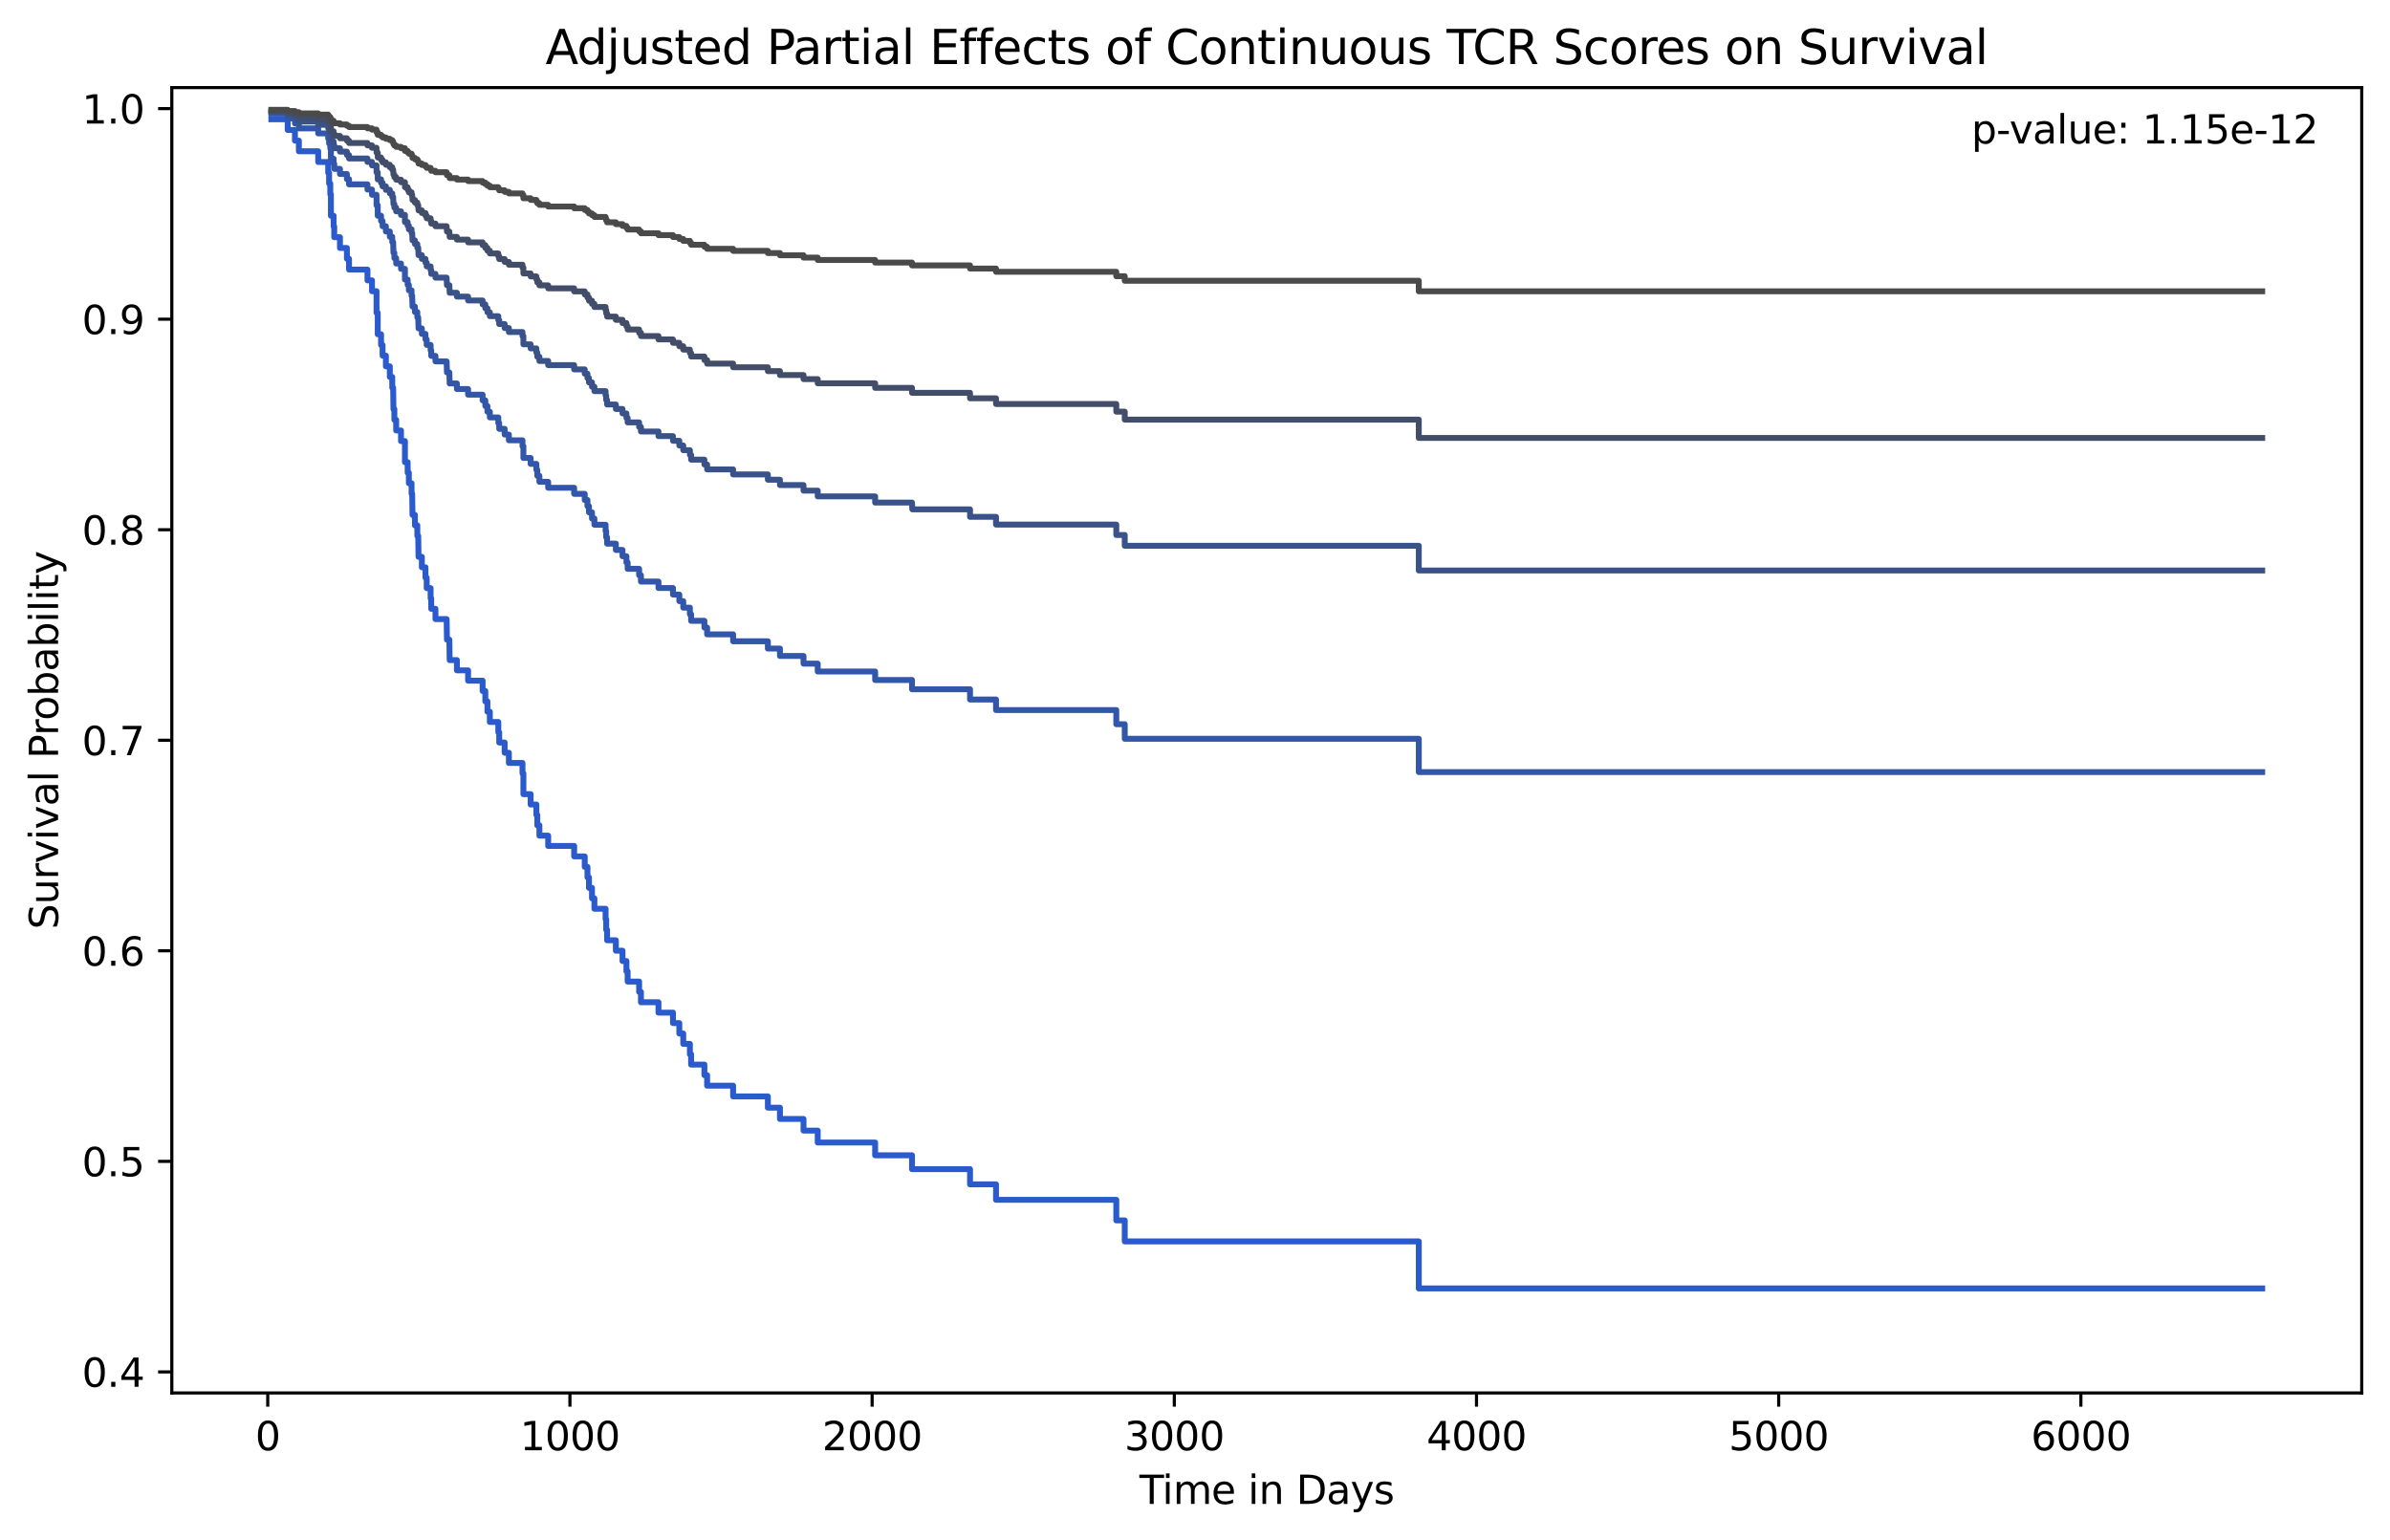 <?xml version="1.0" encoding="utf-8" standalone="no"?>
<!DOCTYPE svg PUBLIC "-//W3C//DTD SVG 1.1//EN"
  "http://www.w3.org/Graphics/SVG/1.1/DTD/svg11.dtd">
<svg xmlns:xlink="http://www.w3.org/1999/xlink" width="608.981pt" height="392.514pt" viewBox="0 0 608.981 392.514" xmlns="http://www.w3.org/2000/svg" version="1.1">
 <defs>
  <style type="text/css">*{stroke-linejoin: round; stroke-linecap: butt}</style>
 </defs>
 <g id="figure_1">
  <g id="patch_1">
   <path d="M 0 392.514 
L 608.981 392.514 
L 608.981 0 
L 0 0 
z
" style="fill: #ffffff"/>
  </g>
  <g id="axes_1">
   <g id="patch_2">
    <path d="M 43.781 354.958 
L 601.781 354.958 
L 601.781 22.318 
L 43.781 22.318 
z
" style="fill: #ffffff"/>
   </g>
   <g id="matplotlib.axis_1">
    <g id="xtick_1">
     <g id="line2d_1">
      <defs>
       <path id="m50cca0b73b" d="M 0 0 
L 0 3.5 
" style="stroke: #000000; stroke-width: 0.8"/>
      </defs>
      <g>
       <use xlink:href="#m50cca0b73b" x="68.221" y="354.958" style="stroke: #000000; stroke-width: 0.8"/>
      </g>
     </g>
     <g id="text_1">
      <!-- 0 -->
      <g transform="translate(65.04 369.557) scale(0.1 -0.1)">
       <defs>
        <path id="DejaVuSans-30" d="M 2034 4250 
Q 1547 4250 1301 3770 
Q 1056 3291 1056 2328 
Q 1056 1369 1301 889 
Q 1547 409 2034 409 
Q 2525 409 2770 889 
Q 3016 1369 3016 2328 
Q 3016 3291 2770 3770 
Q 2525 4250 2034 4250 
z
M 2034 4750 
Q 2819 4750 3233 4129 
Q 3647 3509 3647 2328 
Q 3647 1150 3233 529 
Q 2819 -91 2034 -91 
Q 1250 -91 836 529 
Q 422 1150 422 2328 
Q 422 3509 836 4129 
Q 1250 4750 2034 4750 
z
" transform="scale(0.016)"/>
       </defs>
       <use xlink:href="#DejaVuSans-30"/>
      </g>
     </g>
    </g>
    <g id="xtick_2">
     <g id="line2d_2">
      <g>
       <use xlink:href="#m50cca0b73b" x="145.22" y="354.958" style="stroke: #000000; stroke-width: 0.8"/>
      </g>
     </g>
     <g id="text_2">
      <!-- 1000 -->
      <g transform="translate(132.495 369.557) scale(0.1 -0.1)">
       <defs>
        <path id="DejaVuSans-31" d="M 794 531 
L 1825 531 
L 1825 4091 
L 703 3866 
L 703 4441 
L 1819 4666 
L 2450 4666 
L 2450 531 
L 3481 531 
L 3481 0 
L 794 0 
L 794 531 
z
" transform="scale(0.016)"/>
       </defs>
       <use xlink:href="#DejaVuSans-31"/>
       <use xlink:href="#DejaVuSans-30" x="63.623"/>
       <use xlink:href="#DejaVuSans-30" x="127.246"/>
       <use xlink:href="#DejaVuSans-30" x="190.869"/>
      </g>
     </g>
    </g>
    <g id="xtick_3">
     <g id="line2d_3">
      <g>
       <use xlink:href="#m50cca0b73b" x="222.22" y="354.958" style="stroke: #000000; stroke-width: 0.8"/>
      </g>
     </g>
     <g id="text_3">
      <!-- 2000 -->
      <g transform="translate(209.495 369.557) scale(0.1 -0.1)">
       <defs>
        <path id="DejaVuSans-32" d="M 1228 531 
L 3431 531 
L 3431 0 
L 469 0 
L 469 531 
Q 828 903 1448 1529 
Q 2069 2156 2228 2338 
Q 2531 2678 2651 2914 
Q 2772 3150 2772 3378 
Q 2772 3750 2511 3984 
Q 2250 4219 1831 4219 
Q 1534 4219 1204 4116 
Q 875 4013 500 3803 
L 500 4441 
Q 881 4594 1212 4672 
Q 1544 4750 1819 4750 
Q 2544 4750 2975 4387 
Q 3406 4025 3406 3419 
Q 3406 3131 3298 2873 
Q 3191 2616 2906 2266 
Q 2828 2175 2409 1742 
Q 1991 1309 1228 531 
z
" transform="scale(0.016)"/>
       </defs>
       <use xlink:href="#DejaVuSans-32"/>
       <use xlink:href="#DejaVuSans-30" x="63.623"/>
       <use xlink:href="#DejaVuSans-30" x="127.246"/>
       <use xlink:href="#DejaVuSans-30" x="190.869"/>
      </g>
     </g>
    </g>
    <g id="xtick_4">
     <g id="line2d_4">
      <g>
       <use xlink:href="#m50cca0b73b" x="299.219" y="354.958" style="stroke: #000000; stroke-width: 0.8"/>
      </g>
     </g>
     <g id="text_4">
      <!-- 3000 -->
      <g transform="translate(286.494 369.557) scale(0.1 -0.1)">
       <defs>
        <path id="DejaVuSans-33" d="M 2597 2516 
Q 3050 2419 3304 2112 
Q 3559 1806 3559 1356 
Q 3559 666 3084 287 
Q 2609 -91 1734 -91 
Q 1441 -91 1130 -33 
Q 819 25 488 141 
L 488 750 
Q 750 597 1062 519 
Q 1375 441 1716 441 
Q 2309 441 2620 675 
Q 2931 909 2931 1356 
Q 2931 1769 2642 2001 
Q 2353 2234 1838 2234 
L 1294 2234 
L 1294 2753 
L 1863 2753 
Q 2328 2753 2575 2939 
Q 2822 3125 2822 3475 
Q 2822 3834 2567 4026 
Q 2313 4219 1838 4219 
Q 1578 4219 1281 4162 
Q 984 4106 628 3988 
L 628 4550 
Q 988 4650 1302 4700 
Q 1616 4750 1894 4750 
Q 2613 4750 3031 4423 
Q 3450 4097 3450 3541 
Q 3450 3153 3228 2886 
Q 3006 2619 2597 2516 
z
" transform="scale(0.016)"/>
       </defs>
       <use xlink:href="#DejaVuSans-33"/>
       <use xlink:href="#DejaVuSans-30" x="63.623"/>
       <use xlink:href="#DejaVuSans-30" x="127.246"/>
       <use xlink:href="#DejaVuSans-30" x="190.869"/>
      </g>
     </g>
    </g>
    <g id="xtick_5">
     <g id="line2d_5">
      <g>
       <use xlink:href="#m50cca0b73b" x="376.219" y="354.958" style="stroke: #000000; stroke-width: 0.8"/>
      </g>
     </g>
     <g id="text_5">
      <!-- 4000 -->
      <g transform="translate(363.494 369.557) scale(0.1 -0.1)">
       <defs>
        <path id="DejaVuSans-34" d="M 2419 4116 
L 825 1625 
L 2419 1625 
L 2419 4116 
z
M 2253 4666 
L 3047 4666 
L 3047 1625 
L 3713 1625 
L 3713 1100 
L 3047 1100 
L 3047 0 
L 2419 0 
L 2419 1100 
L 313 1100 
L 313 1709 
L 2253 4666 
z
" transform="scale(0.016)"/>
       </defs>
       <use xlink:href="#DejaVuSans-34"/>
       <use xlink:href="#DejaVuSans-30" x="63.623"/>
       <use xlink:href="#DejaVuSans-30" x="127.246"/>
       <use xlink:href="#DejaVuSans-30" x="190.869"/>
      </g>
     </g>
    </g>
    <g id="xtick_6">
     <g id="line2d_6">
      <g>
       <use xlink:href="#m50cca0b73b" x="453.218" y="354.958" style="stroke: #000000; stroke-width: 0.8"/>
      </g>
     </g>
     <g id="text_6">
      <!-- 5000 -->
      <g transform="translate(440.493 369.557) scale(0.1 -0.1)">
       <defs>
        <path id="DejaVuSans-35" d="M 691 4666 
L 3169 4666 
L 3169 4134 
L 1269 4134 
L 1269 2991 
Q 1406 3038 1543 3061 
Q 1681 3084 1819 3084 
Q 2600 3084 3056 2656 
Q 3513 2228 3513 1497 
Q 3513 744 3044 326 
Q 2575 -91 1722 -91 
Q 1428 -91 1123 -41 
Q 819 9 494 109 
L 494 744 
Q 775 591 1075 516 
Q 1375 441 1709 441 
Q 2250 441 2565 725 
Q 2881 1009 2881 1497 
Q 2881 1984 2565 2268 
Q 2250 2553 1709 2553 
Q 1456 2553 1204 2497 
Q 953 2441 691 2322 
L 691 4666 
z
" transform="scale(0.016)"/>
       </defs>
       <use xlink:href="#DejaVuSans-35"/>
       <use xlink:href="#DejaVuSans-30" x="63.623"/>
       <use xlink:href="#DejaVuSans-30" x="127.246"/>
       <use xlink:href="#DejaVuSans-30" x="190.869"/>
      </g>
     </g>
    </g>
    <g id="xtick_7">
     <g id="line2d_7">
      <g>
       <use xlink:href="#m50cca0b73b" x="530.218" y="354.958" style="stroke: #000000; stroke-width: 0.8"/>
      </g>
     </g>
     <g id="text_7">
      <!-- 6000 -->
      <g transform="translate(517.493 369.557) scale(0.1 -0.1)">
       <defs>
        <path id="DejaVuSans-36" d="M 2113 2584 
Q 1688 2584 1439 2293 
Q 1191 2003 1191 1497 
Q 1191 994 1439 701 
Q 1688 409 2113 409 
Q 2538 409 2786 701 
Q 3034 994 3034 1497 
Q 3034 2003 2786 2293 
Q 2538 2584 2113 2584 
z
M 3366 4563 
L 3366 3988 
Q 3128 4100 2886 4159 
Q 2644 4219 2406 4219 
Q 1781 4219 1451 3797 
Q 1122 3375 1075 2522 
Q 1259 2794 1537 2939 
Q 1816 3084 2150 3084 
Q 2853 3084 3261 2657 
Q 3669 2231 3669 1497 
Q 3669 778 3244 343 
Q 2819 -91 2113 -91 
Q 1303 -91 875 529 
Q 447 1150 447 2328 
Q 447 3434 972 4092 
Q 1497 4750 2381 4750 
Q 2619 4750 2861 4703 
Q 3103 4656 3366 4563 
z
" transform="scale(0.016)"/>
       </defs>
       <use xlink:href="#DejaVuSans-36"/>
       <use xlink:href="#DejaVuSans-30" x="63.623"/>
       <use xlink:href="#DejaVuSans-30" x="127.246"/>
       <use xlink:href="#DejaVuSans-30" x="190.869"/>
      </g>
     </g>
    </g>
    <g id="text_8">
     <!-- Time in Days -->
     <g transform="translate(290.334 383.235) scale(0.1 -0.1)">
      <defs>
       <path id="DejaVuSans-54" d="M -19 4666 
L 3928 4666 
L 3928 4134 
L 2272 4134 
L 2272 0 
L 1638 0 
L 1638 4134 
L -19 4134 
L -19 4666 
z
" transform="scale(0.016)"/>
       <path id="DejaVuSans-69" d="M 603 3500 
L 1178 3500 
L 1178 0 
L 603 0 
L 603 3500 
z
M 603 4863 
L 1178 4863 
L 1178 4134 
L 603 4134 
L 603 4863 
z
" transform="scale(0.016)"/>
       <path id="DejaVuSans-6d" d="M 3328 2828 
Q 3544 3216 3844 3400 
Q 4144 3584 4550 3584 
Q 5097 3584 5394 3201 
Q 5691 2819 5691 2113 
L 5691 0 
L 5113 0 
L 5113 2094 
Q 5113 2597 4934 2840 
Q 4756 3084 4391 3084 
Q 3944 3084 3684 2787 
Q 3425 2491 3425 1978 
L 3425 0 
L 2847 0 
L 2847 2094 
Q 2847 2600 2669 2842 
Q 2491 3084 2119 3084 
Q 1678 3084 1418 2786 
Q 1159 2488 1159 1978 
L 1159 0 
L 581 0 
L 581 3500 
L 1159 3500 
L 1159 2956 
Q 1356 3278 1631 3431 
Q 1906 3584 2284 3584 
Q 2666 3584 2933 3390 
Q 3200 3197 3328 2828 
z
" transform="scale(0.016)"/>
       <path id="DejaVuSans-65" d="M 3597 1894 
L 3597 1613 
L 953 1613 
Q 991 1019 1311 708 
Q 1631 397 2203 397 
Q 2534 397 2845 478 
Q 3156 559 3463 722 
L 3463 178 
Q 3153 47 2828 -22 
Q 2503 -91 2169 -91 
Q 1331 -91 842 396 
Q 353 884 353 1716 
Q 353 2575 817 3079 
Q 1281 3584 2069 3584 
Q 2775 3584 3186 3129 
Q 3597 2675 3597 1894 
z
M 3022 2063 
Q 3016 2534 2758 2815 
Q 2500 3097 2075 3097 
Q 1594 3097 1305 2825 
Q 1016 2553 972 2059 
L 3022 2063 
z
" transform="scale(0.016)"/>
       <path id="DejaVuSans-20" transform="scale(0.016)"/>
       <path id="DejaVuSans-6e" d="M 3513 2113 
L 3513 0 
L 2938 0 
L 2938 2094 
Q 2938 2591 2744 2837 
Q 2550 3084 2163 3084 
Q 1697 3084 1428 2787 
Q 1159 2491 1159 1978 
L 1159 0 
L 581 0 
L 581 3500 
L 1159 3500 
L 1159 2956 
Q 1366 3272 1645 3428 
Q 1925 3584 2291 3584 
Q 2894 3584 3203 3211 
Q 3513 2838 3513 2113 
z
" transform="scale(0.016)"/>
       <path id="DejaVuSans-44" d="M 1259 4147 
L 1259 519 
L 2022 519 
Q 2988 519 3436 956 
Q 3884 1394 3884 2338 
Q 3884 3275 3436 3711 
Q 2988 4147 2022 4147 
L 1259 4147 
z
M 628 4666 
L 1925 4666 
Q 3281 4666 3915 4102 
Q 4550 3538 4550 2338 
Q 4550 1131 3912 565 
Q 3275 0 1925 0 
L 628 0 
L 628 4666 
z
" transform="scale(0.016)"/>
       <path id="DejaVuSans-61" d="M 2194 1759 
Q 1497 1759 1228 1600 
Q 959 1441 959 1056 
Q 959 750 1161 570 
Q 1363 391 1709 391 
Q 2188 391 2477 730 
Q 2766 1069 2766 1631 
L 2766 1759 
L 2194 1759 
z
M 3341 1997 
L 3341 0 
L 2766 0 
L 2766 531 
Q 2569 213 2275 61 
Q 1981 -91 1556 -91 
Q 1019 -91 701 211 
Q 384 513 384 1019 
Q 384 1609 779 1909 
Q 1175 2209 1959 2209 
L 2766 2209 
L 2766 2266 
Q 2766 2663 2505 2880 
Q 2244 3097 1772 3097 
Q 1472 3097 1187 3025 
Q 903 2953 641 2809 
L 641 3341 
Q 956 3463 1253 3523 
Q 1550 3584 1831 3584 
Q 2591 3584 2966 3190 
Q 3341 2797 3341 1997 
z
" transform="scale(0.016)"/>
       <path id="DejaVuSans-79" d="M 2059 -325 
Q 1816 -950 1584 -1140 
Q 1353 -1331 966 -1331 
L 506 -1331 
L 506 -850 
L 844 -850 
Q 1081 -850 1212 -737 
Q 1344 -625 1503 -206 
L 1606 56 
L 191 3500 
L 800 3500 
L 1894 763 
L 2988 3500 
L 3597 3500 
L 2059 -325 
z
" transform="scale(0.016)"/>
       <path id="DejaVuSans-73" d="M 2834 3397 
L 2834 2853 
Q 2591 2978 2328 3040 
Q 2066 3103 1784 3103 
Q 1356 3103 1142 2972 
Q 928 2841 928 2578 
Q 928 2378 1081 2264 
Q 1234 2150 1697 2047 
L 1894 2003 
Q 2506 1872 2764 1633 
Q 3022 1394 3022 966 
Q 3022 478 2636 193 
Q 2250 -91 1575 -91 
Q 1294 -91 989 -36 
Q 684 19 347 128 
L 347 722 
Q 666 556 975 473 
Q 1284 391 1588 391 
Q 1994 391 2212 530 
Q 2431 669 2431 922 
Q 2431 1156 2273 1281 
Q 2116 1406 1581 1522 
L 1381 1569 
Q 847 1681 609 1914 
Q 372 2147 372 2553 
Q 372 3047 722 3315 
Q 1072 3584 1716 3584 
Q 2034 3584 2315 3537 
Q 2597 3491 2834 3397 
z
" transform="scale(0.016)"/>
      </defs>
      <use xlink:href="#DejaVuSans-54"/>
      <use xlink:href="#DejaVuSans-69" x="57.959"/>
      <use xlink:href="#DejaVuSans-6d" x="85.742"/>
      <use xlink:href="#DejaVuSans-65" x="183.154"/>
      <use xlink:href="#DejaVuSans-20" x="244.678"/>
      <use xlink:href="#DejaVuSans-69" x="276.465"/>
      <use xlink:href="#DejaVuSans-6e" x="304.248"/>
      <use xlink:href="#DejaVuSans-20" x="367.627"/>
      <use xlink:href="#DejaVuSans-44" x="399.414"/>
      <use xlink:href="#DejaVuSans-61" x="476.416"/>
      <use xlink:href="#DejaVuSans-79" x="537.695"/>
      <use xlink:href="#DejaVuSans-73" x="596.875"/>
     </g>
    </g>
   </g>
   <g id="matplotlib.axis_2">
    <g id="ytick_1">
     <g id="line2d_8">
      <defs>
       <path id="m8d92ed80b8" d="M 0 0 
L -3.5 0 
" style="stroke: #000000; stroke-width: 0.8"/>
      </defs>
      <g>
       <use xlink:href="#m8d92ed80b8" x="43.781" y="349.593" style="stroke: #000000; stroke-width: 0.8"/>
      </g>
     </g>
     <g id="text_9">
      <!-- 0.4 -->
      <g transform="translate(20.878 353.392) scale(0.1 -0.1)">
       <defs>
        <path id="DejaVuSans-2e" d="M 684 794 
L 1344 794 
L 1344 0 
L 684 0 
L 684 794 
z
" transform="scale(0.016)"/>
       </defs>
       <use xlink:href="#DejaVuSans-30"/>
       <use xlink:href="#DejaVuSans-2e" x="63.623"/>
       <use xlink:href="#DejaVuSans-34" x="95.41"/>
      </g>
     </g>
    </g>
    <g id="ytick_2">
     <g id="line2d_9">
      <g>
       <use xlink:href="#m8d92ed80b8" x="43.781" y="295.941" style="stroke: #000000; stroke-width: 0.8"/>
      </g>
     </g>
     <g id="text_10">
      <!-- 0.5 -->
      <g transform="translate(20.878 299.741) scale(0.1 -0.1)">
       <use xlink:href="#DejaVuSans-30"/>
       <use xlink:href="#DejaVuSans-2e" x="63.623"/>
       <use xlink:href="#DejaVuSans-35" x="95.41"/>
      </g>
     </g>
    </g>
    <g id="ytick_3">
     <g id="line2d_10">
      <g>
       <use xlink:href="#m8d92ed80b8" x="43.781" y="242.29" style="stroke: #000000; stroke-width: 0.8"/>
      </g>
     </g>
     <g id="text_11">
      <!-- 0.6 -->
      <g transform="translate(20.878 246.089) scale(0.1 -0.1)">
       <use xlink:href="#DejaVuSans-30"/>
       <use xlink:href="#DejaVuSans-2e" x="63.623"/>
       <use xlink:href="#DejaVuSans-36" x="95.41"/>
      </g>
     </g>
    </g>
    <g id="ytick_4">
     <g id="line2d_11">
      <g>
       <use xlink:href="#m8d92ed80b8" x="43.781" y="188.638" style="stroke: #000000; stroke-width: 0.8"/>
      </g>
     </g>
     <g id="text_12">
      <!-- 0.7 -->
      <g transform="translate(20.878 192.437) scale(0.1 -0.1)">
       <defs>
        <path id="DejaVuSans-37" d="M 525 4666 
L 3525 4666 
L 3525 4397 
L 1831 0 
L 1172 0 
L 2766 4134 
L 525 4134 
L 525 4666 
z
" transform="scale(0.016)"/>
       </defs>
       <use xlink:href="#DejaVuSans-30"/>
       <use xlink:href="#DejaVuSans-2e" x="63.623"/>
       <use xlink:href="#DejaVuSans-37" x="95.41"/>
      </g>
     </g>
    </g>
    <g id="ytick_5">
     <g id="line2d_12">
      <g>
       <use xlink:href="#m8d92ed80b8" x="43.781" y="134.987" style="stroke: #000000; stroke-width: 0.8"/>
      </g>
     </g>
     <g id="text_13">
      <!-- 0.8 -->
      <g transform="translate(20.878 138.786) scale(0.1 -0.1)">
       <defs>
        <path id="DejaVuSans-38" d="M 2034 2216 
Q 1584 2216 1326 1975 
Q 1069 1734 1069 1313 
Q 1069 891 1326 650 
Q 1584 409 2034 409 
Q 2484 409 2743 651 
Q 3003 894 3003 1313 
Q 3003 1734 2745 1975 
Q 2488 2216 2034 2216 
z
M 1403 2484 
Q 997 2584 770 2862 
Q 544 3141 544 3541 
Q 544 4100 942 4425 
Q 1341 4750 2034 4750 
Q 2731 4750 3128 4425 
Q 3525 4100 3525 3541 
Q 3525 3141 3298 2862 
Q 3072 2584 2669 2484 
Q 3125 2378 3379 2068 
Q 3634 1759 3634 1313 
Q 3634 634 3220 271 
Q 2806 -91 2034 -91 
Q 1263 -91 848 271 
Q 434 634 434 1313 
Q 434 1759 690 2068 
Q 947 2378 1403 2484 
z
M 1172 3481 
Q 1172 3119 1398 2916 
Q 1625 2713 2034 2713 
Q 2441 2713 2670 2916 
Q 2900 3119 2900 3481 
Q 2900 3844 2670 4047 
Q 2441 4250 2034 4250 
Q 1625 4250 1398 4047 
Q 1172 3844 1172 3481 
z
" transform="scale(0.016)"/>
       </defs>
       <use xlink:href="#DejaVuSans-30"/>
       <use xlink:href="#DejaVuSans-2e" x="63.623"/>
       <use xlink:href="#DejaVuSans-38" x="95.41"/>
      </g>
     </g>
    </g>
    <g id="ytick_6">
     <g id="line2d_13">
      <g>
       <use xlink:href="#m8d92ed80b8" x="43.781" y="81.335" style="stroke: #000000; stroke-width: 0.8"/>
      </g>
     </g>
     <g id="text_14">
      <!-- 0.9 -->
      <g transform="translate(20.878 85.134) scale(0.1 -0.1)">
       <defs>
        <path id="DejaVuSans-39" d="M 703 97 
L 703 672 
Q 941 559 1184 500 
Q 1428 441 1663 441 
Q 2288 441 2617 861 
Q 2947 1281 2994 2138 
Q 2813 1869 2534 1725 
Q 2256 1581 1919 1581 
Q 1219 1581 811 2004 
Q 403 2428 403 3163 
Q 403 3881 828 4315 
Q 1253 4750 1959 4750 
Q 2769 4750 3195 4129 
Q 3622 3509 3622 2328 
Q 3622 1225 3098 567 
Q 2575 -91 1691 -91 
Q 1453 -91 1209 -44 
Q 966 3 703 97 
z
M 1959 2075 
Q 2384 2075 2632 2365 
Q 2881 2656 2881 3163 
Q 2881 3666 2632 3958 
Q 2384 4250 1959 4250 
Q 1534 4250 1286 3958 
Q 1038 3666 1038 3163 
Q 1038 2656 1286 2365 
Q 1534 2075 1959 2075 
z
" transform="scale(0.016)"/>
       </defs>
       <use xlink:href="#DejaVuSans-30"/>
       <use xlink:href="#DejaVuSans-2e" x="63.623"/>
       <use xlink:href="#DejaVuSans-39" x="95.41"/>
      </g>
     </g>
    </g>
    <g id="ytick_7">
     <g id="line2d_14">
      <g>
       <use xlink:href="#m8d92ed80b8" x="43.781" y="27.683" style="stroke: #000000; stroke-width: 0.8"/>
      </g>
     </g>
     <g id="text_15">
      <!-- 1.0 -->
      <g transform="translate(20.878 31.483) scale(0.1 -0.1)">
       <use xlink:href="#DejaVuSans-31"/>
       <use xlink:href="#DejaVuSans-2e" x="63.623"/>
       <use xlink:href="#DejaVuSans-30" x="95.41"/>
      </g>
     </g>
    </g>
    <g id="text_16">
     <!-- Survival Probability -->
     <g transform="translate(14.798 236.815) rotate(-90) scale(0.1 -0.1)">
      <defs>
       <path id="DejaVuSans-53" d="M 3425 4513 
L 3425 3897 
Q 3066 4069 2747 4153 
Q 2428 4238 2131 4238 
Q 1616 4238 1336 4038 
Q 1056 3838 1056 3469 
Q 1056 3159 1242 3001 
Q 1428 2844 1947 2747 
L 2328 2669 
Q 3034 2534 3370 2195 
Q 3706 1856 3706 1288 
Q 3706 609 3251 259 
Q 2797 -91 1919 -91 
Q 1588 -91 1214 -16 
Q 841 59 441 206 
L 441 856 
Q 825 641 1194 531 
Q 1563 422 1919 422 
Q 2459 422 2753 634 
Q 3047 847 3047 1241 
Q 3047 1584 2836 1778 
Q 2625 1972 2144 2069 
L 1759 2144 
Q 1053 2284 737 2584 
Q 422 2884 422 3419 
Q 422 4038 858 4394 
Q 1294 4750 2059 4750 
Q 2388 4750 2728 4690 
Q 3069 4631 3425 4513 
z
" transform="scale(0.016)"/>
       <path id="DejaVuSans-75" d="M 544 1381 
L 544 3500 
L 1119 3500 
L 1119 1403 
Q 1119 906 1312 657 
Q 1506 409 1894 409 
Q 2359 409 2629 706 
Q 2900 1003 2900 1516 
L 2900 3500 
L 3475 3500 
L 3475 0 
L 2900 0 
L 2900 538 
Q 2691 219 2414 64 
Q 2138 -91 1772 -91 
Q 1169 -91 856 284 
Q 544 659 544 1381 
z
M 1991 3584 
L 1991 3584 
z
" transform="scale(0.016)"/>
       <path id="DejaVuSans-72" d="M 2631 2963 
Q 2534 3019 2420 3045 
Q 2306 3072 2169 3072 
Q 1681 3072 1420 2755 
Q 1159 2438 1159 1844 
L 1159 0 
L 581 0 
L 581 3500 
L 1159 3500 
L 1159 2956 
Q 1341 3275 1631 3429 
Q 1922 3584 2338 3584 
Q 2397 3584 2469 3576 
Q 2541 3569 2628 3553 
L 2631 2963 
z
" transform="scale(0.016)"/>
       <path id="DejaVuSans-76" d="M 191 3500 
L 800 3500 
L 1894 563 
L 2988 3500 
L 3597 3500 
L 2284 0 
L 1503 0 
L 191 3500 
z
" transform="scale(0.016)"/>
       <path id="DejaVuSans-6c" d="M 603 4863 
L 1178 4863 
L 1178 0 
L 603 0 
L 603 4863 
z
" transform="scale(0.016)"/>
       <path id="DejaVuSans-50" d="M 1259 4147 
L 1259 2394 
L 2053 2394 
Q 2494 2394 2734 2622 
Q 2975 2850 2975 3272 
Q 2975 3691 2734 3919 
Q 2494 4147 2053 4147 
L 1259 4147 
z
M 628 4666 
L 2053 4666 
Q 2838 4666 3239 4311 
Q 3641 3956 3641 3272 
Q 3641 2581 3239 2228 
Q 2838 1875 2053 1875 
L 1259 1875 
L 1259 0 
L 628 0 
L 628 4666 
z
" transform="scale(0.016)"/>
       <path id="DejaVuSans-6f" d="M 1959 3097 
Q 1497 3097 1228 2736 
Q 959 2375 959 1747 
Q 959 1119 1226 758 
Q 1494 397 1959 397 
Q 2419 397 2687 759 
Q 2956 1122 2956 1747 
Q 2956 2369 2687 2733 
Q 2419 3097 1959 3097 
z
M 1959 3584 
Q 2709 3584 3137 3096 
Q 3566 2609 3566 1747 
Q 3566 888 3137 398 
Q 2709 -91 1959 -91 
Q 1206 -91 779 398 
Q 353 888 353 1747 
Q 353 2609 779 3096 
Q 1206 3584 1959 3584 
z
" transform="scale(0.016)"/>
       <path id="DejaVuSans-62" d="M 3116 1747 
Q 3116 2381 2855 2742 
Q 2594 3103 2138 3103 
Q 1681 3103 1420 2742 
Q 1159 2381 1159 1747 
Q 1159 1113 1420 752 
Q 1681 391 2138 391 
Q 2594 391 2855 752 
Q 3116 1113 3116 1747 
z
M 1159 2969 
Q 1341 3281 1617 3432 
Q 1894 3584 2278 3584 
Q 2916 3584 3314 3078 
Q 3713 2572 3713 1747 
Q 3713 922 3314 415 
Q 2916 -91 2278 -91 
Q 1894 -91 1617 61 
Q 1341 213 1159 525 
L 1159 0 
L 581 0 
L 581 4863 
L 1159 4863 
L 1159 2969 
z
" transform="scale(0.016)"/>
       <path id="DejaVuSans-74" d="M 1172 4494 
L 1172 3500 
L 2356 3500 
L 2356 3053 
L 1172 3053 
L 1172 1153 
Q 1172 725 1289 603 
Q 1406 481 1766 481 
L 2356 481 
L 2356 0 
L 1766 0 
Q 1100 0 847 248 
Q 594 497 594 1153 
L 594 3053 
L 172 3053 
L 172 3500 
L 594 3500 
L 594 4494 
L 1172 4494 
z
" transform="scale(0.016)"/>
      </defs>
      <use xlink:href="#DejaVuSans-53"/>
      <use xlink:href="#DejaVuSans-75" x="63.477"/>
      <use xlink:href="#DejaVuSans-72" x="126.855"/>
      <use xlink:href="#DejaVuSans-76" x="167.969"/>
      <use xlink:href="#DejaVuSans-69" x="227.148"/>
      <use xlink:href="#DejaVuSans-76" x="254.932"/>
      <use xlink:href="#DejaVuSans-61" x="314.111"/>
      <use xlink:href="#DejaVuSans-6c" x="375.391"/>
      <use xlink:href="#DejaVuSans-20" x="403.174"/>
      <use xlink:href="#DejaVuSans-50" x="434.961"/>
      <use xlink:href="#DejaVuSans-72" x="493.514"/>
      <use xlink:href="#DejaVuSans-6f" x="532.377"/>
      <use xlink:href="#DejaVuSans-62" x="593.559"/>
      <use xlink:href="#DejaVuSans-61" x="657.035"/>
      <use xlink:href="#DejaVuSans-62" x="718.314"/>
      <use xlink:href="#DejaVuSans-69" x="781.791"/>
      <use xlink:href="#DejaVuSans-6c" x="809.574"/>
      <use xlink:href="#DejaVuSans-69" x="837.357"/>
      <use xlink:href="#DejaVuSans-74" x="865.141"/>
      <use xlink:href="#DejaVuSans-79" x="904.35"/>
     </g>
    </g>
   </g>
   <g id="line2d_15">
    <path d="M 69.145 30.396 
L 73.303 30.396 
L 73.303 33.117 
L 75.151 33.117 
L 75.151 35.833 
L 76.152 35.833 
L 76.152 38.546 
L 81.08 38.546 
L 81.08 41.282 
L 83.621 41.282 
L 83.621 44.026 
L 83.852 44.026 
L 83.852 46.761 
L 84.16 46.761 
L 84.16 49.506 
L 84.314 49.506 
L 84.314 54.977 
L 85.007 54.977 
L 85.007 57.703 
L 85.161 57.703 
L 85.161 60.44 
L 86.624 60.44 
L 86.624 63.19 
L 88.395 63.19 
L 88.395 65.936 
L 88.934 65.936 
L 88.934 68.688 
L 93.631 68.688 
L 93.631 71.446 
L 94.786 71.446 
L 94.786 74.204 
L 95.941 74.204 
L 95.941 79.707 
L 96.249 79.707 
L 96.249 85.182 
L 97.096 85.182 
L 97.096 87.913 
L 97.481 87.913 
L 97.481 90.634 
L 98.328 90.634 
L 98.328 93.351 
L 99.329 93.351 
L 99.329 96.065 
L 99.945 96.065 
L 99.945 98.796 
L 100.022 98.796 
L 100.176 98.796 
L 100.253 104.254 
L 100.484 104.254 
L 100.484 106.98 
L 100.946 106.98 
L 100.946 109.695 
L 102.178 109.695 
L 102.178 112.399 
L 103.179 112.399 
L 103.179 117.772 
L 103.872 117.772 
L 103.872 120.458 
L 104.18 120.458 
L 104.18 123.149 
L 104.873 123.149 
L 104.873 125.834 
L 105.027 125.834 
L 105.104 131.2 
L 105.72 131.2 
L 105.72 133.871 
L 106.336 133.871 
L 106.336 136.545 
L 106.567 136.545 
L 106.644 141.894 
L 107.491 141.894 
L 107.491 144.562 
L 108.415 144.562 
L 108.415 147.218 
L 108.723 147.218 
L 108.723 149.867 
L 109.724 149.867 
L 109.724 152.507 
L 109.878 152.507 
L 109.878 155.141 
L 110.956 155.141 
L 110.956 157.761 
L 113.805 157.761 
L 113.882 163.002 
L 114.498 163.002 
L 114.575 168.205 
L 116.423 168.205 
L 116.423 170.82 
L 119.272 170.82 
L 119.272 173.449 
L 122.968 173.449 
L 122.968 176.082 
L 123.661 176.082 
L 123.661 178.721 
L 124.2 178.721 
L 124.2 181.36 
L 124.816 181.36 
L 124.816 183.981 
L 126.972 183.981 
L 126.972 186.605 
L 127.203 186.605 
L 127.203 189.217 
L 128.589 189.217 
L 128.589 191.821 
L 128.666 191.821 
L 129.666 191.821 
L 129.666 194.419 
L 133.131 194.419 
L 133.131 197.08 
L 133.362 197.08 
L 133.362 202.368 
L 135.21 202.368 
L 135.21 205.006 
L 136.673 205.006 
L 136.673 207.654 
L 136.904 207.654 
L 136.904 210.304 
L 137.443 210.304 
L 137.443 212.94 
L 139.676 212.94 
L 139.676 215.565 
L 146.298 215.565 
L 146.298 218.231 
L 148.993 218.231 
L 148.993 220.901 
L 149.686 220.901 
L 149.686 223.578 
L 149.763 223.578 
L 150.071 223.578 
L 150.071 226.251 
L 150.841 226.251 
L 150.841 228.918 
L 151.457 228.918 
L 151.457 231.574 
L 154.306 231.574 
L 154.306 234.263 
L 154.46 234.263 
L 154.46 236.941 
L 154.691 236.941 
L 154.691 239.602 
L 156.924 239.602 
L 156.924 242.257 
L 158.618 242.257 
L 158.618 244.893 
L 159.619 244.893 
L 159.619 247.519 
L 159.927 247.519 
L 159.927 250.128 
L 162.853 250.128 
L 162.853 252.768 
L 163.315 252.768 
L 163.315 255.391 
L 167.781 255.391 
L 167.781 258.04 
L 167.858 258.04 
L 171.477 258.04 
L 171.477 260.71 
L 173.094 260.71 
L 173.094 263.364 
L 174.095 263.364 
L 174.095 266.004 
L 175.789 266.004 
L 175.789 268.653 
L 176.097 268.653 
L 176.097 271.281 
L 179.485 271.281 
L 179.485 273.976 
L 180.178 273.976 
L 180.178 276.656 
L 186.8 276.656 
L 186.8 279.391 
L 195.655 279.391 
L 195.655 282.258 
L 198.735 282.258 
L 198.735 285.138 
L 204.741 285.138 
L 204.741 288.109 
L 208.36 288.109 
L 208.36 291.146 
L 222.99 291.146 
L 222.99 294.399 
L 232.384 294.399 
L 232.384 297.925 
L 232.461 297.925 
L 247.168 297.925 
L 247.168 301.795 
L 253.79 301.795 
L 253.79 305.741 
L 284.435 305.741 
L 284.435 310.986 
L 286.591 310.986 
L 286.591 316.34 
L 361.512 316.34 
L 361.512 328.324 
L 576.418 328.324 
L 576.418 328.324 
" clip-path="url(#p0fad62adec)" style="fill: none; stroke: #2a5acb; stroke-width: 1.5; stroke-linecap: square"/>
   </g>
   <g id="line2d_16">
    <path d="M 69.145 28.934 
L 73.303 28.934 
L 73.303 30.193 
L 75.151 30.193 
L 75.151 31.452 
L 76.152 31.452 
L 76.152 32.714 
L 81.08 32.714 
L 81.08 33.99 
L 83.621 33.99 
L 83.621 35.273 
L 83.852 35.273 
L 83.852 36.555 
L 84.16 36.555 
L 84.16 37.847 
L 84.314 37.847 
L 84.314 40.431 
L 85.007 40.431 
L 85.007 41.724 
L 85.161 41.724 
L 85.161 43.026 
L 86.624 43.026 
L 86.624 44.339 
L 88.395 44.339 
L 88.395 45.653 
L 88.934 45.653 
L 88.934 46.974 
L 93.631 46.974 
L 93.631 48.302 
L 94.786 48.302 
L 94.786 49.633 
L 95.941 49.633 
L 95.941 52.304 
L 96.249 52.304 
L 96.249 54.976 
L 97.096 54.976 
L 97.096 56.315 
L 97.481 56.315 
L 97.481 57.653 
L 98.328 57.653 
L 98.328 58.994 
L 99.329 58.994 
L 99.329 60.337 
L 99.945 60.337 
L 99.945 61.693 
L 100.022 61.693 
L 100.176 61.693 
L 100.253 64.416 
L 100.484 64.416 
L 100.484 65.782 
L 100.946 65.782 
L 100.946 67.148 
L 102.178 67.148 
L 102.178 68.512 
L 103.179 68.512 
L 103.179 71.236 
L 103.872 71.236 
L 103.872 72.604 
L 104.18 72.604 
L 104.18 73.979 
L 104.873 73.979 
L 104.873 75.356 
L 105.027 75.356 
L 105.104 78.121 
L 105.72 78.121 
L 105.72 79.504 
L 106.336 79.504 
L 106.336 80.894 
L 106.567 80.894 
L 106.644 83.687 
L 107.491 83.687 
L 107.491 85.088 
L 108.415 85.088 
L 108.415 86.487 
L 108.723 86.487 
L 108.723 87.887 
L 109.724 87.887 
L 109.724 89.287 
L 109.878 89.287 
L 109.878 90.689 
L 110.956 90.689 
L 110.956 92.088 
L 113.805 92.088 
L 113.882 94.902 
L 114.498 94.902 
L 114.575 97.715 
L 116.423 97.715 
L 116.423 99.136 
L 119.272 99.136 
L 119.272 100.57 
L 122.968 100.57 
L 122.968 102.012 
L 123.661 102.012 
L 123.661 103.462 
L 124.2 103.462 
L 124.2 104.917 
L 124.816 104.917 
L 124.816 106.368 
L 126.972 106.368 
L 126.972 107.826 
L 127.203 107.826 
L 127.203 109.282 
L 128.589 109.282 
L 128.589 110.74 
L 128.666 110.74 
L 129.666 110.74 
L 129.666 112.2 
L 133.131 112.2 
L 133.131 113.701 
L 133.362 113.701 
L 133.362 116.701 
L 135.21 116.701 
L 135.21 118.207 
L 136.673 118.207 
L 136.673 119.724 
L 136.904 119.724 
L 136.904 121.249 
L 137.443 121.249 
L 137.443 122.772 
L 139.676 122.772 
L 139.676 124.294 
L 146.298 124.294 
L 146.298 125.846 
L 148.993 125.846 
L 148.993 127.407 
L 149.686 127.407 
L 149.686 128.98 
L 149.763 128.98 
L 150.071 128.98 
L 150.071 130.556 
L 150.841 130.556 
L 150.841 132.135 
L 151.457 132.135 
L 151.457 133.715 
L 154.306 133.715 
L 154.306 135.321 
L 154.46 135.321 
L 154.46 136.928 
L 154.691 136.928 
L 154.691 138.532 
L 156.924 138.532 
L 156.924 140.139 
L 158.618 140.139 
L 158.618 141.742 
L 159.619 141.742 
L 159.619 143.345 
L 159.927 143.345 
L 159.927 144.946 
L 162.853 144.946 
L 162.853 146.572 
L 163.315 146.572 
L 163.315 148.196 
L 167.781 148.196 
L 167.781 149.843 
L 167.858 149.843 
L 171.477 149.843 
L 171.477 151.512 
L 173.094 151.512 
L 173.094 153.178 
L 174.095 153.178 
L 174.095 154.843 
L 175.789 154.843 
L 175.789 156.522 
L 176.097 156.522 
L 176.097 158.196 
L 179.485 158.196 
L 179.485 159.92 
L 180.178 159.92 
L 180.178 161.644 
L 186.8 161.644 
L 186.8 163.412 
L 195.655 163.412 
L 195.655 165.275 
L 198.735 165.275 
L 198.735 167.157 
L 204.741 167.157 
L 204.741 169.109 
L 208.36 169.109 
L 208.36 171.117 
L 222.99 171.117 
L 222.99 173.281 
L 232.384 173.281 
L 232.384 175.642 
L 232.461 175.642 
L 247.168 175.642 
L 247.168 178.253 
L 253.79 178.253 
L 253.79 180.937 
L 284.435 180.937 
L 284.435 184.54 
L 286.591 184.54 
L 286.591 188.258 
L 361.512 188.258 
L 361.512 196.742 
L 576.418 196.742 
L 576.418 196.742 
" clip-path="url(#p0fad62adec)" style="fill: none; stroke: #3256aa; stroke-width: 1.5; stroke-linecap: square"/>
   </g>
   <g id="line2d_17">
    <path d="M 69.145 28.502 
L 73.303 28.502 
L 73.303 29.327 
L 75.151 29.327 
L 75.151 30.152 
L 76.152 30.152 
L 76.152 30.98 
L 81.08 30.98 
L 81.08 31.818 
L 83.621 31.818 
L 83.621 32.662 
L 83.852 32.662 
L 83.852 33.505 
L 84.16 33.505 
L 84.16 34.355 
L 84.314 34.355 
L 84.314 36.059 
L 85.007 36.059 
L 85.007 36.912 
L 85.161 36.912 
L 85.161 37.773 
L 86.624 37.773 
L 86.624 38.64 
L 88.395 38.64 
L 88.395 39.51 
L 88.934 39.51 
L 88.934 40.385 
L 93.631 40.385 
L 93.631 41.265 
L 94.786 41.265 
L 94.786 42.149 
L 95.941 42.149 
L 95.941 43.923 
L 96.249 43.923 
L 96.249 45.702 
L 97.096 45.702 
L 97.096 46.594 
L 97.481 46.594 
L 97.481 47.487 
L 98.328 47.487 
L 98.328 48.382 
L 99.329 48.382 
L 99.329 49.28 
L 99.945 49.28 
L 99.945 50.187 
L 100.022 50.187 
L 100.176 50.187 
L 100.253 52.011 
L 100.484 52.011 
L 100.484 52.928 
L 100.946 52.928 
L 100.946 53.845 
L 102.178 53.845 
L 102.178 54.761 
L 103.179 54.761 
L 103.179 56.595 
L 103.872 56.595 
L 103.872 57.517 
L 104.18 57.517 
L 104.18 58.445 
L 104.873 58.445 
L 104.873 59.375 
L 105.027 59.375 
L 105.104 61.245 
L 105.72 61.245 
L 105.72 62.182 
L 106.336 62.182 
L 106.336 63.124 
L 106.567 63.124 
L 106.644 65.021 
L 107.491 65.021 
L 107.491 65.974 
L 108.415 65.974 
L 108.415 66.926 
L 108.723 66.926 
L 108.723 67.88 
L 109.724 67.88 
L 109.724 68.835 
L 109.878 68.835 
L 109.878 69.793 
L 110.956 69.793 
L 110.956 70.749 
L 113.805 70.749 
L 113.882 72.675 
L 114.498 72.675 
L 114.575 74.605 
L 116.423 74.605 
L 116.423 75.581 
L 119.272 75.581 
L 119.272 76.568 
L 122.968 76.568 
L 122.968 77.56 
L 123.661 77.56 
L 123.661 78.56 
L 124.2 78.56 
L 124.2 79.564 
L 124.816 79.564 
L 124.816 80.566 
L 126.972 80.566 
L 126.972 81.575 
L 127.203 81.575 
L 127.203 82.583 
L 128.589 82.583 
L 128.589 83.593 
L 128.666 83.593 
L 129.666 83.593 
L 129.666 84.606 
L 133.131 84.606 
L 133.131 85.649 
L 133.362 85.649 
L 133.362 87.737 
L 135.21 87.737 
L 135.21 88.786 
L 136.673 88.786 
L 136.673 89.845 
L 136.904 89.845 
L 136.904 90.91 
L 137.443 90.91 
L 137.443 91.976 
L 139.676 91.976 
L 139.676 93.042 
L 146.298 93.042 
L 146.298 94.13 
L 148.993 94.13 
L 148.993 95.226 
L 149.686 95.226 
L 149.686 96.332 
L 149.763 96.332 
L 150.071 96.332 
L 150.071 97.441 
L 150.841 97.441 
L 150.841 98.554 
L 151.457 98.554 
L 151.457 99.669 
L 154.306 99.669 
L 154.306 100.804 
L 154.46 100.804 
L 154.46 101.94 
L 154.691 101.94 
L 154.691 103.076 
L 156.924 103.076 
L 156.924 104.216 
L 158.618 104.216 
L 158.618 105.354 
L 159.619 105.354 
L 159.619 106.495 
L 159.927 106.495 
L 159.927 107.635 
L 162.853 107.635 
L 162.853 108.794 
L 163.315 108.794 
L 163.315 109.954 
L 167.781 109.954 
L 167.781 111.131 
L 167.858 111.131 
L 171.477 111.131 
L 171.477 112.326 
L 173.094 112.326 
L 173.094 113.52 
L 174.095 113.52 
L 174.095 114.716 
L 175.789 114.716 
L 175.789 115.923 
L 176.097 115.923 
L 176.097 117.128 
L 179.485 117.128 
L 179.485 118.371 
L 180.178 118.371 
L 180.178 119.616 
L 186.8 119.616 
L 186.8 120.895 
L 195.655 120.895 
L 195.655 122.244 
L 198.735 122.244 
L 198.735 123.609 
L 204.741 123.609 
L 204.741 125.028 
L 208.36 125.028 
L 208.36 126.49 
L 222.99 126.49 
L 222.99 128.068 
L 232.384 128.068 
L 232.461 129.793 
L 232.461 129.793 
L 247.168 129.793 
L 247.168 131.705 
L 253.79 131.705 
L 253.79 133.676 
L 284.435 133.676 
L 284.435 136.328 
L 286.591 136.328 
L 286.591 139.074 
L 361.512 139.074 
L 361.512 145.376 
L 576.418 145.376 
L 576.418 145.376 
" clip-path="url(#p0fad62adec)" style="fill: none; stroke: #3a528a; stroke-width: 1.5; stroke-linecap: square"/>
   </g>
   <g id="line2d_18">
    <path d="M 69.145 28.246 
L 73.303 28.246 
L 73.303 28.812 
L 75.151 28.812 
L 75.151 29.38 
L 76.152 29.38 
L 76.152 29.95 
L 81.08 29.95 
L 81.08 30.526 
L 83.621 30.526 
L 83.621 31.107 
L 83.852 31.107 
L 83.852 31.688 
L 84.16 31.688 
L 84.16 32.274 
L 84.314 32.274 
L 84.314 33.449 
L 85.007 33.449 
L 85.007 34.039 
L 85.161 34.039 
L 85.161 34.633 
L 86.624 34.633 
L 86.624 35.233 
L 88.395 35.233 
L 88.395 35.834 
L 88.934 35.834 
L 88.934 36.439 
L 93.631 36.439 
L 93.631 37.048 
L 94.786 37.048 
L 94.786 37.66 
L 95.941 37.66 
L 95.941 38.89 
L 96.249 38.89 
L 96.249 40.124 
L 97.096 40.124 
L 97.096 40.744 
L 97.481 40.744 
L 97.481 41.364 
L 98.328 41.364 
L 98.328 41.986 
L 99.329 41.986 
L 99.329 42.61 
L 99.945 42.61 
L 99.945 43.242 
L 100.022 43.242 
L 100.176 43.242 
L 100.253 44.512 
L 100.484 44.512 
L 100.484 45.151 
L 100.946 45.151 
L 100.946 45.79 
L 102.178 45.79 
L 102.178 46.43 
L 103.179 46.43 
L 103.179 47.711 
L 103.872 47.711 
L 103.872 48.355 
L 104.18 48.355 
L 104.18 49.004 
L 104.873 49.004 
L 104.873 49.655 
L 105.027 49.655 
L 105.104 50.965 
L 105.72 50.965 
L 105.72 51.622 
L 106.336 51.622 
L 106.336 52.283 
L 106.567 52.283 
L 106.644 53.614 
L 107.491 53.614 
L 107.491 54.283 
L 108.415 54.283 
L 108.415 54.953 
L 108.723 54.953 
L 108.723 55.624 
L 109.724 55.624 
L 109.724 56.297 
L 109.878 56.297 
L 109.878 56.971 
L 110.956 56.971 
L 110.956 57.645 
L 113.805 57.645 
L 113.882 59.004 
L 114.498 59.004 
L 114.575 60.367 
L 116.423 60.367 
L 116.423 61.057 
L 119.272 61.057 
L 119.272 61.755 
L 122.968 61.755 
L 122.968 62.458 
L 123.661 62.458 
L 123.661 63.166 
L 124.2 63.166 
L 124.2 63.877 
L 124.816 63.877 
L 124.816 64.588 
L 126.972 64.588 
L 126.972 65.304 
L 127.203 65.304 
L 127.203 66.02 
L 128.589 66.02 
L 128.589 66.738 
L 128.666 66.738 
L 129.666 66.738 
L 129.666 67.458 
L 133.131 67.458 
L 133.131 68.2 
L 133.362 68.2 
L 133.362 69.687 
L 135.21 69.687 
L 135.21 70.436 
L 136.673 70.436 
L 136.673 71.191 
L 136.904 71.191 
L 136.904 71.952 
L 137.443 71.952 
L 137.443 72.713 
L 139.676 72.713 
L 139.676 73.475 
L 146.298 73.475 
L 146.298 74.254 
L 148.993 74.254 
L 148.993 75.039 
L 149.686 75.039 
L 149.686 75.831 
L 149.763 75.831 
L 150.071 75.831 
L 150.071 76.627 
L 150.841 76.627 
L 150.841 77.425 
L 151.457 77.425 
L 151.457 78.226 
L 154.306 78.226 
L 154.306 79.042 
L 154.46 79.042 
L 154.46 79.859 
L 154.691 79.859 
L 154.691 80.677 
L 156.924 80.677 
L 156.924 81.498 
L 158.618 81.498 
L 158.618 82.319 
L 159.619 82.319 
L 159.619 83.142 
L 159.927 83.142 
L 159.927 83.965 
L 162.853 83.965 
L 162.853 84.803 
L 163.315 84.803 
L 163.315 85.641 
L 167.781 85.641 
L 167.781 86.494 
L 167.858 86.494 
L 171.477 86.494 
L 171.477 87.359 
L 173.094 87.359 
L 173.094 88.225 
L 174.095 88.225 
L 174.095 89.092 
L 175.789 89.092 
L 175.789 89.969 
L 176.097 89.969 
L 176.097 90.845 
L 179.485 90.845 
L 179.485 91.75 
L 180.178 91.75 
L 180.178 92.656 
L 186.8 92.656 
L 186.8 93.588 
L 195.655 93.588 
L 195.655 94.572 
L 198.735 94.572 
L 198.735 95.569 
L 204.741 95.569 
L 204.741 96.606 
L 208.36 96.606 
L 208.36 97.675 
L 222.99 97.675 
L 222.99 98.831 
L 232.384 98.831 
L 232.384 100.096 
L 232.461 100.096 
L 247.168 100.096 
L 247.168 101.5 
L 253.79 101.5 
L 253.79 102.949 
L 284.435 102.949 
L 284.435 104.902 
L 286.591 104.902 
L 286.591 106.928 
L 361.512 106.928 
L 361.512 111.595 
L 576.418 111.595 
L 576.418 111.595 
" clip-path="url(#p0fad62adec)" style="fill: none; stroke: #424e69; stroke-width: 1.5; stroke-linecap: square"/>
   </g>
   <g id="line2d_19">
    <path d="M 69.145 27.984 
L 73.303 27.984 
L 73.303 28.286 
L 75.151 28.286 
L 75.151 28.589 
L 76.152 28.589 
L 76.152 28.894 
L 81.08 28.894 
L 81.08 29.202 
L 83.621 29.202 
L 83.621 29.513 
L 83.852 29.513 
L 83.852 29.824 
L 84.16 29.824 
L 84.16 30.138 
L 84.314 30.138 
L 84.314 30.768 
L 85.007 30.768 
L 85.007 31.084 
L 85.161 31.084 
L 85.161 31.403 
L 86.624 31.403 
L 86.624 31.725 
L 88.395 31.725 
L 88.395 32.048 
L 88.934 32.048 
L 88.934 32.374 
L 93.631 32.374 
L 93.631 32.702 
L 94.786 32.702 
L 94.786 33.031 
L 95.941 33.031 
L 95.941 33.693 
L 96.249 33.693 
L 96.249 34.359 
L 97.096 34.359 
L 97.096 34.693 
L 97.481 34.693 
L 97.481 35.028 
L 98.328 35.028 
L 98.328 35.364 
L 99.329 35.364 
L 99.329 35.702 
L 99.945 35.702 
L 99.945 36.043 
L 100.022 36.043 
L 100.176 36.043 
L 100.253 36.731 
L 100.484 36.731 
L 100.484 37.077 
L 100.946 37.077 
L 100.946 37.424 
L 102.178 37.424 
L 102.178 37.771 
L 103.179 37.771 
L 103.179 38.466 
L 103.872 38.466 
L 103.872 38.816 
L 104.18 38.816 
L 104.18 39.169 
L 104.873 39.169 
L 104.873 39.523 
L 105.027 39.523 
L 105.104 40.236 
L 105.72 40.236 
L 105.72 40.594 
L 106.336 40.594 
L 106.336 40.955 
L 106.567 40.955 
L 106.644 41.681 
L 107.491 41.681 
L 107.491 42.047 
L 108.415 42.047 
L 108.415 42.413 
L 108.723 42.413 
L 108.723 42.78 
L 109.724 42.78 
L 109.724 43.148 
L 109.878 43.148 
L 109.878 43.517 
L 110.956 43.517 
L 110.956 43.887 
L 113.805 43.887 
L 113.882 44.632 
L 114.498 44.632 
L 114.575 45.381 
L 116.423 45.381 
L 116.423 45.76 
L 119.272 45.76 
L 119.272 46.144 
L 122.968 46.144 
L 122.968 46.531 
L 123.661 46.531 
L 123.661 46.921 
L 124.2 46.921 
L 124.2 47.313 
L 124.816 47.313 
L 124.816 47.705 
L 126.972 47.705 
L 126.972 48.1 
L 127.203 48.1 
L 127.203 48.495 
L 128.589 48.495 
L 128.589 48.892 
L 128.666 48.892 
L 129.666 48.892 
L 129.666 49.29 
L 133.131 49.29 
L 133.131 49.701 
L 133.362 49.701 
L 133.362 50.525 
L 135.21 50.525 
L 135.21 50.94 
L 136.673 50.94 
L 136.673 51.359 
L 136.904 51.359 
L 136.904 51.781 
L 137.443 51.781 
L 137.443 52.204 
L 139.676 52.204 
L 139.676 52.628 
L 146.298 52.628 
L 146.298 53.062 
L 148.993 53.062 
L 148.993 53.499 
L 149.686 53.499 
L 149.686 53.94 
L 149.763 53.94 
L 150.071 53.94 
L 150.071 54.384 
L 150.841 54.384 
L 150.841 54.83 
L 151.457 54.83 
L 151.457 55.277 
L 154.306 55.277 
L 154.306 55.733 
L 154.46 55.733 
L 154.46 56.191 
L 154.691 56.191 
L 154.691 56.649 
L 156.924 56.649 
L 156.924 57.109 
L 158.618 57.109 
L 158.618 57.569 
L 159.619 57.569 
L 159.619 58.031 
L 159.927 58.031 
L 159.927 58.493 
L 162.853 58.493 
L 162.853 58.965 
L 163.315 58.965 
L 163.315 59.436 
L 167.781 59.436 
L 167.781 59.916 
L 167.858 59.916 
L 171.477 59.916 
L 171.477 60.404 
L 173.094 60.404 
L 173.094 60.892 
L 174.095 60.892 
L 174.095 61.382 
L 175.789 61.382 
L 175.789 61.877 
L 176.097 61.877 
L 176.097 62.373 
L 179.485 62.373 
L 179.485 62.885 
L 180.178 62.885 
L 180.178 63.398 
L 186.8 63.398 
L 186.8 63.927 
L 195.655 63.927 
L 195.655 64.485 
L 198.735 64.485 
L 198.735 65.052 
L 204.741 65.052 
L 204.741 65.641 
L 208.36 65.641 
L 208.36 66.25 
L 222.99 66.25 
L 222.99 66.909 
L 232.384 66.909 
L 232.384 67.631 
L 232.461 67.631 
L 247.168 67.631 
L 247.168 68.433 
L 253.79 68.433 
L 253.79 69.262 
L 284.435 69.262 
L 284.435 70.382 
L 286.591 70.382 
L 286.591 71.546 
L 361.512 71.546 
L 361.512 74.235 
L 576.418 74.235 
L 576.418 74.235 
" clip-path="url(#p0fad62adec)" style="fill: none; stroke: #4a4a4a; stroke-width: 1.5; stroke-linecap: square"/>
   </g>
   <g id="patch_3">
    <path d="M 43.781 354.958 
L 43.781 22.318 
" style="fill: none; stroke: #000000; stroke-width: 0.8; stroke-linejoin: miter; stroke-linecap: square"/>
   </g>
   <g id="patch_4">
    <path d="M 601.781 354.958 
L 601.781 22.318 
" style="fill: none; stroke: #000000; stroke-width: 0.8; stroke-linejoin: miter; stroke-linecap: square"/>
   </g>
   <g id="patch_5">
    <path d="M 43.781 354.958 
L 601.781 354.958 
" style="fill: none; stroke: #000000; stroke-width: 0.8; stroke-linejoin: miter; stroke-linecap: square"/>
   </g>
   <g id="patch_6">
    <path d="M 43.781 22.318 
L 601.781 22.318 
" style="fill: none; stroke: #000000; stroke-width: 0.8; stroke-linejoin: miter; stroke-linecap: square"/>
   </g>
   <g id="text_17">
    <!-- p-value: 1.15e-12 -->
    <g transform="translate(502.313 36.569) scale(0.1 -0.1)">
     <defs>
      <path id="DejaVuSans-70" d="M 1159 525 
L 1159 -1331 
L 581 -1331 
L 581 3500 
L 1159 3500 
L 1159 2969 
Q 1341 3281 1617 3432 
Q 1894 3584 2278 3584 
Q 2916 3584 3314 3078 
Q 3713 2572 3713 1747 
Q 3713 922 3314 415 
Q 2916 -91 2278 -91 
Q 1894 -91 1617 61 
Q 1341 213 1159 525 
z
M 3116 1747 
Q 3116 2381 2855 2742 
Q 2594 3103 2138 3103 
Q 1681 3103 1420 2742 
Q 1159 2381 1159 1747 
Q 1159 1113 1420 752 
Q 1681 391 2138 391 
Q 2594 391 2855 752 
Q 3116 1113 3116 1747 
z
" transform="scale(0.016)"/>
      <path id="DejaVuSans-2d" d="M 313 2009 
L 1997 2009 
L 1997 1497 
L 313 1497 
L 313 2009 
z
" transform="scale(0.016)"/>
      <path id="DejaVuSans-3a" d="M 750 794 
L 1409 794 
L 1409 0 
L 750 0 
L 750 794 
z
M 750 3309 
L 1409 3309 
L 1409 2516 
L 750 2516 
L 750 3309 
z
" transform="scale(0.016)"/>
     </defs>
     <use xlink:href="#DejaVuSans-70"/>
     <use xlink:href="#DejaVuSans-2d" x="63.477"/>
     <use xlink:href="#DejaVuSans-76" x="96.936"/>
     <use xlink:href="#DejaVuSans-61" x="156.115"/>
     <use xlink:href="#DejaVuSans-6c" x="217.395"/>
     <use xlink:href="#DejaVuSans-75" x="245.178"/>
     <use xlink:href="#DejaVuSans-65" x="308.557"/>
     <use xlink:href="#DejaVuSans-3a" x="370.08"/>
     <use xlink:href="#DejaVuSans-20" x="403.771"/>
     <use xlink:href="#DejaVuSans-31" x="435.559"/>
     <use xlink:href="#DejaVuSans-2e" x="499.182"/>
     <use xlink:href="#DejaVuSans-31" x="530.969"/>
     <use xlink:href="#DejaVuSans-35" x="594.592"/>
     <use xlink:href="#DejaVuSans-65" x="658.215"/>
     <use xlink:href="#DejaVuSans-2d" x="719.738"/>
     <use xlink:href="#DejaVuSans-31" x="755.822"/>
     <use xlink:href="#DejaVuSans-32" x="819.445"/>
    </g>
   </g>
   <g id="text_18">
    <!-- Adjusted Partial Effects of Continuous TCR Scores on Survival -->
    <g transform="translate(138.997 16.318) scale(0.12 -0.12)">
     <defs>
      <path id="DejaVuSans-41" d="M 2188 4044 
L 1331 1722 
L 3047 1722 
L 2188 4044 
z
M 1831 4666 
L 2547 4666 
L 4325 0 
L 3669 0 
L 3244 1197 
L 1141 1197 
L 716 0 
L 50 0 
L 1831 4666 
z
" transform="scale(0.016)"/>
      <path id="DejaVuSans-64" d="M 2906 2969 
L 2906 4863 
L 3481 4863 
L 3481 0 
L 2906 0 
L 2906 525 
Q 2725 213 2448 61 
Q 2172 -91 1784 -91 
Q 1150 -91 751 415 
Q 353 922 353 1747 
Q 353 2572 751 3078 
Q 1150 3584 1784 3584 
Q 2172 3584 2448 3432 
Q 2725 3281 2906 2969 
z
M 947 1747 
Q 947 1113 1208 752 
Q 1469 391 1925 391 
Q 2381 391 2643 752 
Q 2906 1113 2906 1747 
Q 2906 2381 2643 2742 
Q 2381 3103 1925 3103 
Q 1469 3103 1208 2742 
Q 947 2381 947 1747 
z
" transform="scale(0.016)"/>
      <path id="DejaVuSans-6a" d="M 603 3500 
L 1178 3500 
L 1178 -63 
Q 1178 -731 923 -1031 
Q 669 -1331 103 -1331 
L -116 -1331 
L -116 -844 
L 38 -844 
Q 366 -844 484 -692 
Q 603 -541 603 -63 
L 603 3500 
z
M 603 4863 
L 1178 4863 
L 1178 4134 
L 603 4134 
L 603 4863 
z
" transform="scale(0.016)"/>
      <path id="DejaVuSans-45" d="M 628 4666 
L 3578 4666 
L 3578 4134 
L 1259 4134 
L 1259 2753 
L 3481 2753 
L 3481 2222 
L 1259 2222 
L 1259 531 
L 3634 531 
L 3634 0 
L 628 0 
L 628 4666 
z
" transform="scale(0.016)"/>
      <path id="DejaVuSans-66" d="M 2375 4863 
L 2375 4384 
L 1825 4384 
Q 1516 4384 1395 4259 
Q 1275 4134 1275 3809 
L 1275 3500 
L 2222 3500 
L 2222 3053 
L 1275 3053 
L 1275 0 
L 697 0 
L 697 3053 
L 147 3053 
L 147 3500 
L 697 3500 
L 697 3744 
Q 697 4328 969 4595 
Q 1241 4863 1831 4863 
L 2375 4863 
z
" transform="scale(0.016)"/>
      <path id="DejaVuSans-63" d="M 3122 3366 
L 3122 2828 
Q 2878 2963 2633 3030 
Q 2388 3097 2138 3097 
Q 1578 3097 1268 2742 
Q 959 2388 959 1747 
Q 959 1106 1268 751 
Q 1578 397 2138 397 
Q 2388 397 2633 464 
Q 2878 531 3122 666 
L 3122 134 
Q 2881 22 2623 -34 
Q 2366 -91 2075 -91 
Q 1284 -91 818 406 
Q 353 903 353 1747 
Q 353 2603 823 3093 
Q 1294 3584 2113 3584 
Q 2378 3584 2631 3529 
Q 2884 3475 3122 3366 
z
" transform="scale(0.016)"/>
      <path id="DejaVuSans-43" d="M 4122 4306 
L 4122 3641 
Q 3803 3938 3442 4084 
Q 3081 4231 2675 4231 
Q 1875 4231 1450 3742 
Q 1025 3253 1025 2328 
Q 1025 1406 1450 917 
Q 1875 428 2675 428 
Q 3081 428 3442 575 
Q 3803 722 4122 1019 
L 4122 359 
Q 3791 134 3420 21 
Q 3050 -91 2638 -91 
Q 1578 -91 968 557 
Q 359 1206 359 2328 
Q 359 3453 968 4101 
Q 1578 4750 2638 4750 
Q 3056 4750 3426 4639 
Q 3797 4528 4122 4306 
z
" transform="scale(0.016)"/>
      <path id="DejaVuSans-52" d="M 2841 2188 
Q 3044 2119 3236 1894 
Q 3428 1669 3622 1275 
L 4263 0 
L 3584 0 
L 2988 1197 
Q 2756 1666 2539 1819 
Q 2322 1972 1947 1972 
L 1259 1972 
L 1259 0 
L 628 0 
L 628 4666 
L 2053 4666 
Q 2853 4666 3247 4331 
Q 3641 3997 3641 3322 
Q 3641 2881 3436 2590 
Q 3231 2300 2841 2188 
z
M 1259 4147 
L 1259 2491 
L 2053 2491 
Q 2509 2491 2742 2702 
Q 2975 2913 2975 3322 
Q 2975 3731 2742 3939 
Q 2509 4147 2053 4147 
L 1259 4147 
z
" transform="scale(0.016)"/>
     </defs>
     <use xlink:href="#DejaVuSans-41"/>
     <use xlink:href="#DejaVuSans-64" x="66.658"/>
     <use xlink:href="#DejaVuSans-6a" x="130.135"/>
     <use xlink:href="#DejaVuSans-75" x="157.918"/>
     <use xlink:href="#DejaVuSans-73" x="221.297"/>
     <use xlink:href="#DejaVuSans-74" x="273.396"/>
     <use xlink:href="#DejaVuSans-65" x="312.605"/>
     <use xlink:href="#DejaVuSans-64" x="374.129"/>
     <use xlink:href="#DejaVuSans-20" x="437.605"/>
     <use xlink:href="#DejaVuSans-50" x="469.393"/>
     <use xlink:href="#DejaVuSans-61" x="525.195"/>
     <use xlink:href="#DejaVuSans-72" x="586.475"/>
     <use xlink:href="#DejaVuSans-74" x="627.588"/>
     <use xlink:href="#DejaVuSans-69" x="666.797"/>
     <use xlink:href="#DejaVuSans-61" x="694.58"/>
     <use xlink:href="#DejaVuSans-6c" x="755.859"/>
     <use xlink:href="#DejaVuSans-20" x="783.643"/>
     <use xlink:href="#DejaVuSans-45" x="815.43"/>
     <use xlink:href="#DejaVuSans-66" x="878.613"/>
     <use xlink:href="#DejaVuSans-66" x="913.818"/>
     <use xlink:href="#DejaVuSans-65" x="949.023"/>
     <use xlink:href="#DejaVuSans-63" x="1010.547"/>
     <use xlink:href="#DejaVuSans-74" x="1065.527"/>
     <use xlink:href="#DejaVuSans-73" x="1104.736"/>
     <use xlink:href="#DejaVuSans-20" x="1156.836"/>
     <use xlink:href="#DejaVuSans-6f" x="1188.623"/>
     <use xlink:href="#DejaVuSans-66" x="1249.805"/>
     <use xlink:href="#DejaVuSans-20" x="1285.01"/>
     <use xlink:href="#DejaVuSans-43" x="1316.797"/>
     <use xlink:href="#DejaVuSans-6f" x="1386.621"/>
     <use xlink:href="#DejaVuSans-6e" x="1447.803"/>
     <use xlink:href="#DejaVuSans-74" x="1511.182"/>
     <use xlink:href="#DejaVuSans-69" x="1550.391"/>
     <use xlink:href="#DejaVuSans-6e" x="1578.174"/>
     <use xlink:href="#DejaVuSans-75" x="1641.553"/>
     <use xlink:href="#DejaVuSans-6f" x="1704.932"/>
     <use xlink:href="#DejaVuSans-75" x="1766.113"/>
     <use xlink:href="#DejaVuSans-73" x="1829.492"/>
     <use xlink:href="#DejaVuSans-20" x="1881.592"/>
     <use xlink:href="#DejaVuSans-54" x="1913.379"/>
     <use xlink:href="#DejaVuSans-43" x="1968.588"/>
     <use xlink:href="#DejaVuSans-52" x="2038.412"/>
     <use xlink:href="#DejaVuSans-20" x="2107.895"/>
     <use xlink:href="#DejaVuSans-53" x="2139.682"/>
     <use xlink:href="#DejaVuSans-63" x="2203.158"/>
     <use xlink:href="#DejaVuSans-6f" x="2258.139"/>
     <use xlink:href="#DejaVuSans-72" x="2319.32"/>
     <use xlink:href="#DejaVuSans-65" x="2358.184"/>
     <use xlink:href="#DejaVuSans-73" x="2419.707"/>
     <use xlink:href="#DejaVuSans-20" x="2471.807"/>
     <use xlink:href="#DejaVuSans-6f" x="2503.594"/>
     <use xlink:href="#DejaVuSans-6e" x="2564.775"/>
     <use xlink:href="#DejaVuSans-20" x="2628.154"/>
     <use xlink:href="#DejaVuSans-53" x="2659.941"/>
     <use xlink:href="#DejaVuSans-75" x="2723.418"/>
     <use xlink:href="#DejaVuSans-72" x="2786.797"/>
     <use xlink:href="#DejaVuSans-76" x="2827.91"/>
     <use xlink:href="#DejaVuSans-69" x="2887.09"/>
     <use xlink:href="#DejaVuSans-76" x="2914.873"/>
     <use xlink:href="#DejaVuSans-61" x="2974.053"/>
     <use xlink:href="#DejaVuSans-6c" x="3035.332"/>
    </g>
   </g>
  </g>
 </g>
 <defs>
  <clipPath id="p0fad62adec">
   <rect x="43.781" y="22.318" width="558" height="332.64"/>
  </clipPath>
 </defs>
</svg>
